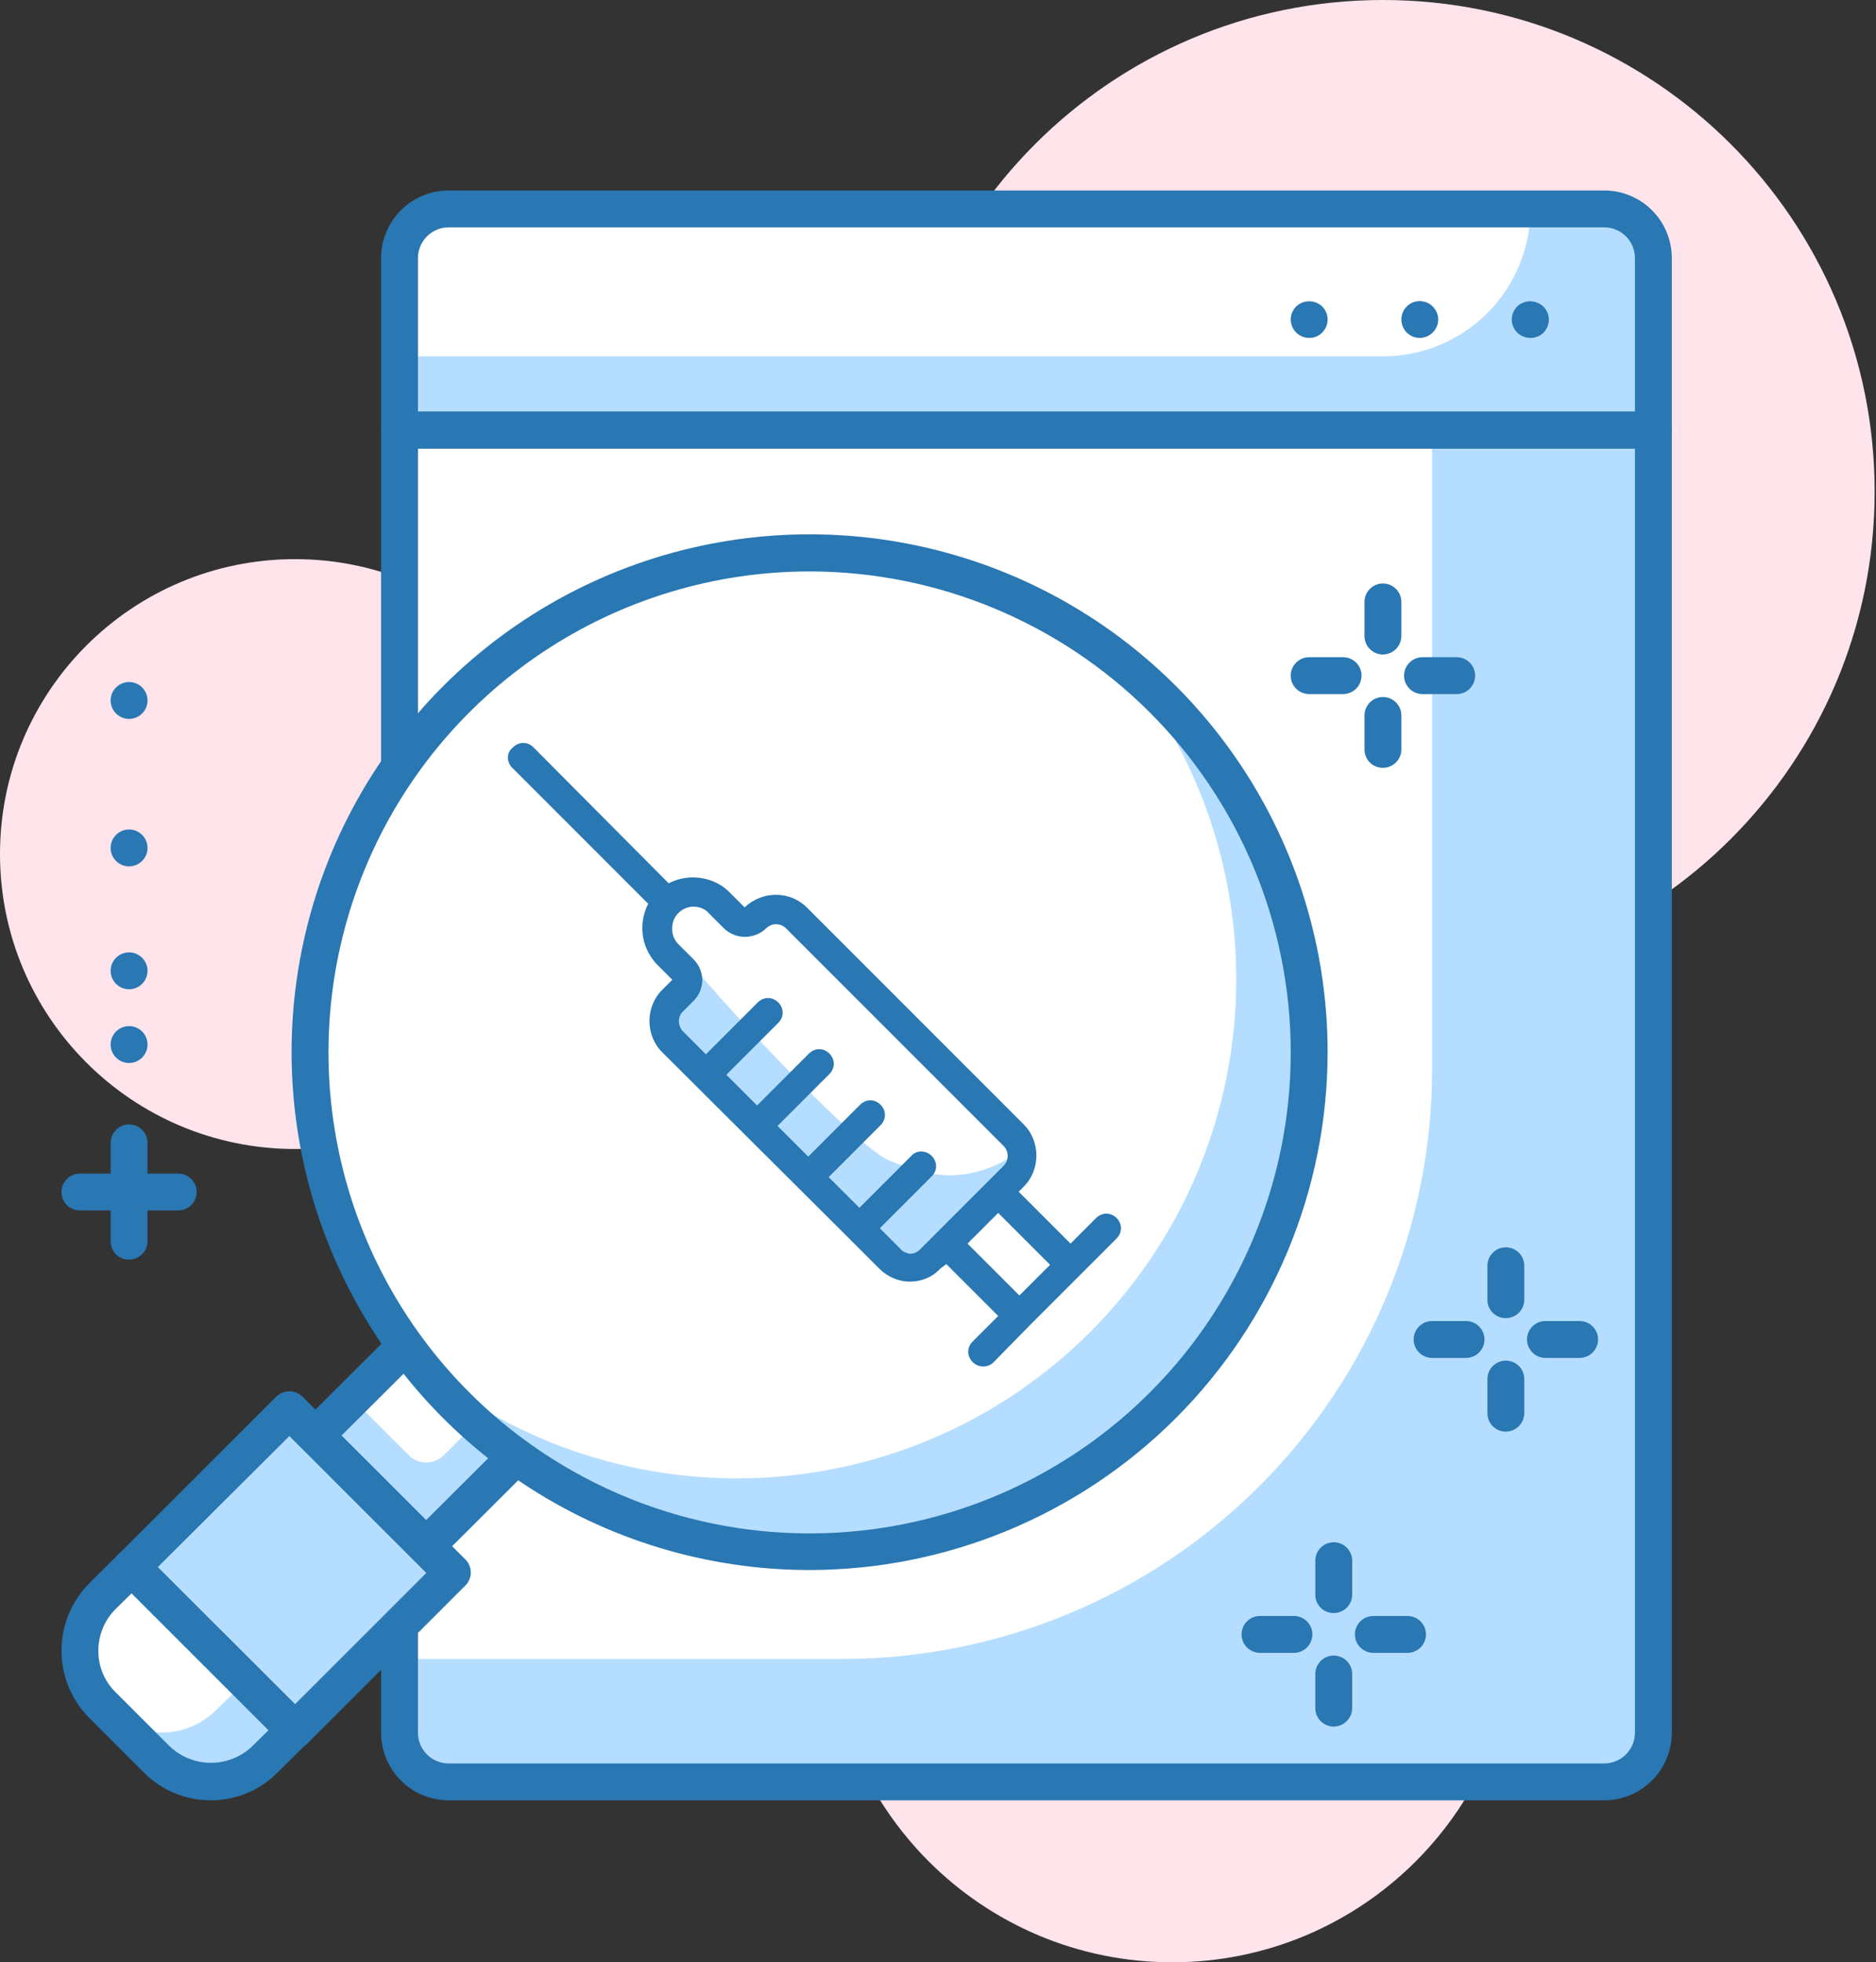 <svg width="153" height="160" viewBox="0 0 153 160" fill="none" xmlns="http://www.w3.org/2000/svg">
<rect x="0" y="0" width="153" height="160" fill="#333333" stroke="none"/>
<g clip-path="url(#clip0)">
<path d="M95.603 160C111.106 160 123.674 147.439 123.674 131.944C123.674 116.449 111.106 103.888 95.603 103.888C80.099 103.888 67.531 116.449 67.531 131.944C67.531 147.439 80.099 160 95.603 160Z" fill="#FFE4EB"/>
<path d="M24.061 93.687C37.35 93.687 48.122 82.921 48.122 69.639C48.122 56.358 37.35 45.591 24.061 45.591C10.773 45.591 0 56.358 0 69.639C0 82.921 10.773 93.687 24.061 93.687Z" fill="#FFE4EB"/>
<path d="M112.787 80.16C134.934 80.16 152.889 62.216 152.889 40.08C152.889 17.945 134.934 0 112.787 0C90.639 0 72.685 17.945 72.685 40.08C72.685 62.216 90.639 80.16 112.787 80.16Z" fill="#FFE4EB"/>
<path d="M32.583 35.07H134.843V141.283C134.843 142.345 134.421 143.365 133.669 144.117C132.916 144.868 131.896 145.291 130.833 145.291H36.593C35.53 145.291 34.51 144.868 33.758 144.117C33.005 143.365 32.583 142.345 32.583 141.283V35.07Z" fill="#B5DDFF"/>
<path d="M36.593 17.034H130.833C131.896 17.034 132.916 17.456 133.669 18.208C134.421 18.96 134.843 19.979 134.843 21.042V35.07H32.583V21.042C32.583 19.979 33.005 18.96 33.758 18.208C34.51 17.456 35.53 17.034 36.593 17.034Z" fill="#B5DDFF"/>
<path d="M32.583 35.07H116.797V87.174C116.797 99.93 111.727 112.164 102.702 121.183C93.678 130.203 81.438 135.27 68.675 135.27H32.583V35.07Z" fill="white"/>
<path d="M124.818 17.034H36.593C35.53 17.034 34.51 17.456 33.758 18.208C33.005 18.96 32.583 19.979 32.583 21.042V29.058H112.787C115.978 29.058 119.038 27.791 121.294 25.536C123.55 23.281 124.818 20.223 124.818 17.034Z" fill="white"/>
<path d="M130.833 146.794H36.593C35.131 146.794 33.728 146.213 32.694 145.179C31.66 144.146 31.079 142.744 31.079 141.283V35.07C31.076 34.872 31.114 34.675 31.188 34.492C31.263 34.308 31.373 34.142 31.514 34.001C31.654 33.861 31.821 33.751 32.004 33.676C32.188 33.602 32.385 33.565 32.583 33.567H134.843C135.242 33.567 135.625 33.725 135.907 34.007C136.189 34.289 136.347 34.672 136.347 35.07V141.283C136.347 142.744 135.766 144.146 134.732 145.179C133.698 146.213 132.295 146.794 130.833 146.794ZM34.087 36.573V141.283C34.087 141.947 34.351 142.584 34.821 143.054C35.291 143.524 35.928 143.788 36.593 143.788H130.833C131.498 143.788 132.135 143.524 132.605 143.054C133.075 142.584 133.339 141.947 133.339 141.283V36.573H34.087Z" fill="#2977B3"/>
<path d="M134.843 36.573H32.583C32.184 36.573 31.802 36.415 31.52 36.133C31.238 35.851 31.079 35.469 31.079 35.07V21.042C31.079 19.581 31.66 18.179 32.694 17.145C33.728 16.112 35.131 15.531 36.593 15.531H130.833C132.295 15.531 133.698 16.112 134.732 17.145C135.766 18.179 136.347 19.581 136.347 21.042V35.07C136.342 35.467 136.182 35.846 135.901 36.127C135.62 36.408 135.24 36.568 134.843 36.573ZM34.087 33.567H133.339V21.042C133.339 20.378 133.075 19.741 132.605 19.271C132.135 18.801 131.498 18.537 130.833 18.537H36.593C35.928 18.537 35.291 18.801 34.821 19.271C34.351 19.741 34.087 20.378 34.087 21.042V33.567Z" fill="#2977B3"/>
<path d="M14.537 98.697H6.517C6.118 98.697 5.735 98.539 5.453 98.257C5.171 97.975 5.013 97.593 5.013 97.194C5.013 96.796 5.171 96.413 5.453 96.132C5.735 95.85 6.118 95.691 6.517 95.691H14.537C14.936 95.691 15.318 95.85 15.6 96.132C15.882 96.413 16.041 96.796 16.041 97.194C16.041 97.593 15.882 97.975 15.6 98.257C15.318 98.539 14.936 98.697 14.537 98.697Z" fill="#2977B3"/>
<path d="M10.526 102.705C10.328 102.708 10.131 102.671 9.948 102.596C9.764 102.522 9.597 102.411 9.457 102.271C9.317 102.131 9.206 101.964 9.132 101.781C9.057 101.597 9.02 101.401 9.023 101.202V93.186C9.023 92.788 9.181 92.405 9.463 92.124C9.745 91.842 10.128 91.683 10.526 91.683C10.925 91.683 11.308 91.842 11.59 92.124C11.872 92.405 12.03 92.788 12.03 93.186V101.202C12.03 101.601 11.872 101.983 11.59 102.265C11.308 102.547 10.925 102.705 10.526 102.705Z" fill="#2977B3"/>
<path d="M10.527 86.673C11.358 86.673 12.031 86.001 12.031 85.17C12.031 84.34 11.358 83.667 10.527 83.667C9.697 83.667 9.023 84.34 9.023 85.17C9.023 86.001 9.697 86.673 10.527 86.673Z" fill="#2977B3"/>
<path d="M10.527 80.661C11.358 80.661 12.031 79.988 12.031 79.158C12.031 78.328 11.358 77.655 10.527 77.655C9.697 77.655 9.023 78.328 9.023 79.158C9.023 79.988 9.697 80.661 10.527 80.661Z" fill="#2977B3"/>
<path d="M10.527 70.641C11.358 70.641 12.031 69.968 12.031 69.138C12.031 68.308 11.358 67.635 10.527 67.635C9.697 67.635 9.023 68.308 9.023 69.138C9.023 69.968 9.697 70.641 10.527 70.641Z" fill="#2977B3"/>
<path d="M10.527 58.617C11.358 58.617 12.031 57.944 12.031 57.114C12.031 56.284 11.358 55.611 10.527 55.611C9.697 55.611 9.023 56.284 9.023 57.114C9.023 57.944 9.697 58.617 10.527 58.617Z" fill="#2977B3"/>
<path d="M106.772 27.555C106.475 27.555 106.184 27.467 105.937 27.302C105.69 27.136 105.498 26.902 105.384 26.627C105.27 26.353 105.24 26.051 105.298 25.759C105.356 25.468 105.499 25.2 105.709 24.99C105.996 24.718 106.377 24.566 106.772 24.566C107.167 24.566 107.548 24.718 107.835 24.99C108.116 25.272 108.275 25.654 108.275 26.052C108.275 26.451 108.116 26.833 107.835 27.114C107.697 27.256 107.531 27.368 107.349 27.444C107.166 27.519 106.97 27.557 106.772 27.555Z" fill="#2977B3"/>
<path d="M114.291 26.052C114.291 25.654 114.449 25.271 114.731 24.989C115.013 24.707 115.396 24.549 115.795 24.549C116.192 24.554 116.572 24.714 116.852 24.995C117.133 25.276 117.293 25.655 117.299 26.052C117.293 26.449 117.133 26.828 116.852 27.109C116.572 27.39 116.192 27.55 115.795 27.555C115.396 27.555 115.013 27.397 114.731 27.115C114.449 26.833 114.291 26.451 114.291 26.052Z" fill="#2977B3"/>
<path d="M124.797 27.555C124.4 27.547 124.021 27.389 123.735 27.114C123.453 26.832 123.295 26.451 123.295 26.052C123.295 25.654 123.453 25.272 123.735 24.99C124.022 24.718 124.402 24.566 124.797 24.566C125.193 24.566 125.573 24.718 125.86 24.99C126.003 25.128 126.118 25.293 126.197 25.475C126.276 25.657 126.319 25.854 126.321 26.052C126.316 26.446 126.166 26.824 125.9 27.114C125.755 27.257 125.582 27.369 125.393 27.445C125.204 27.521 125.001 27.558 124.797 27.555Z" fill="#2977B3"/>
<path d="M25.73 117.069L34.747 126.081L44.02 116.814L35.002 107.801L25.73 117.069Z" fill="#B5DDFF"/>
<path d="M33.35 118.666L28.756 114.076L35.022 107.811L41.034 113.818L36.186 118.665C35.81 119.041 35.3 119.253 34.768 119.253C34.237 119.253 33.727 119.042 33.35 118.666Z" fill="white"/>
<path d="M34.749 127.575C34.35 127.575 33.968 127.416 33.686 127.134L24.663 118.116C24.382 117.834 24.224 117.452 24.224 117.054C24.224 116.656 24.382 116.274 24.663 115.992L33.947 106.733C34.234 106.461 34.614 106.31 35.01 106.31C35.405 106.31 35.786 106.461 36.072 106.733L45.095 115.751C45.377 116.033 45.535 116.415 45.535 116.813C45.535 117.212 45.377 117.594 45.095 117.876L35.812 127.134C35.53 127.416 35.148 127.575 34.749 127.575ZM27.852 117.054L34.749 123.948L41.907 116.813L35.01 109.92L27.852 117.054Z" fill="#2977B3"/>
<path d="M10.713 127.791L24.013 141.083L36.886 128.216L23.587 114.924L10.713 127.791Z" fill="#B5DDFF"/>
<path d="M24.061 142.585C23.662 142.585 23.28 142.426 22.998 142.144L9.664 128.858C9.383 128.576 9.225 128.194 9.225 127.795C9.225 127.397 9.383 127.015 9.664 126.733L22.537 113.868C22.824 113.596 23.204 113.444 23.6 113.444C23.995 113.444 24.376 113.596 24.663 113.868L37.956 127.154C38.238 127.436 38.396 127.818 38.396 128.216C38.396 128.615 38.238 128.997 37.956 129.278L25.084 142.144C24.812 142.416 24.446 142.574 24.061 142.585ZM12.852 127.795L24.061 138.958L34.768 128.256L23.6 117.094L12.852 127.795Z" fill="#2977B3"/>
<path d="M8.342 139.018L12.773 143.447C13.95 144.619 15.543 145.278 17.204 145.278C18.866 145.278 20.459 144.619 21.636 143.447L24.062 141.082L10.728 127.796L8.342 130.261C7.199 131.432 6.56 133.003 6.56 134.639C6.56 136.275 7.199 137.847 8.342 139.018Z" fill="white"/>
<path d="M20.052 137.074L17.625 139.439C16.449 140.611 14.855 141.27 13.194 141.27C11.533 141.27 9.939 140.611 8.763 139.439L8.342 139.018L12.773 143.447C13.95 144.619 15.543 145.278 17.204 145.278C18.866 145.278 20.459 144.619 21.636 143.447L24.062 141.082L20.052 137.074Z" fill="#B5DDFF"/>
<path d="M17.203 146.794C16.181 146.797 15.169 146.597 14.226 146.205C13.282 145.812 12.427 145.236 11.709 144.509L7.278 140.08C5.828 138.62 5.015 136.646 5.015 134.589C5.015 132.532 5.828 130.558 7.278 129.098L9.664 126.733C9.8 126.587 9.964 126.468 10.147 126.386C10.329 126.303 10.526 126.258 10.727 126.252C11.125 126.253 11.508 126.411 11.789 126.693L25.083 139.98C25.365 140.262 25.523 140.644 25.523 141.042C25.523 141.44 25.365 141.822 25.083 142.104L22.697 144.469C21.984 145.205 21.13 145.79 20.187 146.189C19.243 146.589 18.228 146.794 17.203 146.794ZM10.727 129.92L9.403 131.222C8.519 132.12 8.022 133.329 8.02 134.589C8.014 135.214 8.134 135.834 8.371 136.412C8.609 136.99 8.96 137.515 9.403 137.956L13.835 142.385C14.741 143.252 15.948 143.736 17.203 143.736C18.458 143.736 19.665 143.252 20.572 142.385L21.895 141.082L10.727 129.92Z" fill="#2977B3"/>
<path d="M66.028 45.09C74.083 45.09 81.956 47.477 88.653 51.95C95.35 56.422 100.57 62.779 103.652 70.216C106.734 77.653 107.541 85.837 105.969 93.732C104.398 101.627 100.52 108.88 94.824 114.572C89.129 120.264 81.873 124.14 73.973 125.711C66.073 127.281 57.885 126.475 50.444 123.395C43.003 120.314 36.643 115.097 32.168 108.404C27.693 101.711 25.305 93.842 25.305 85.792C25.305 74.997 29.595 64.644 37.232 57.011C44.87 49.378 55.228 45.09 66.028 45.09Z" fill="white"/>
<path d="M91.653 54.108C98.031 61.919 101.281 71.816 100.775 81.885C100.269 91.953 96.042 101.475 88.914 108.608C81.785 115.74 72.262 119.974 62.189 120.49C52.116 121.007 42.209 117.769 34.388 111.403C37.989 115.813 42.476 119.42 47.558 121.989C52.641 124.558 58.206 126.033 63.895 126.319C69.584 126.604 75.269 125.694 80.583 123.647C85.898 121.6 90.724 118.461 94.749 114.434C98.775 110.406 101.91 105.58 103.953 100.266C105.996 94.952 106.9 89.269 106.608 83.584C106.317 77.899 104.835 72.338 102.259 67.261C99.683 62.184 96.07 57.703 91.653 54.108Z" fill="#B5DDFF"/>
<path d="M66.029 128.016C57.673 128.016 49.505 125.54 42.557 120.9C35.61 116.26 30.195 109.666 26.997 101.95C23.8 94.235 22.963 85.745 24.593 77.554C26.223 69.363 30.247 61.84 36.155 55.934C42.064 50.029 49.591 46.008 57.787 44.379C65.982 42.749 74.476 43.586 82.196 46.781C89.916 49.977 96.514 55.389 101.156 62.333C105.798 69.277 108.276 77.441 108.276 85.792C108.266 96.987 103.811 107.721 95.891 115.637C87.97 123.554 77.23 128.006 66.029 128.016ZM66.029 46.593C58.267 46.593 50.68 48.894 44.226 53.204C37.773 57.514 32.743 63.641 29.774 70.808C26.805 77.976 26.029 85.862 27.544 93.47C29.06 101.078 32.799 108.066 38.289 113.55C43.779 119.035 50.773 122.768 58.386 124.279C65.999 125.79 73.889 125.011 81.059 122.039C88.229 119.068 94.356 114.038 98.665 107.586C102.974 101.134 105.272 93.549 105.269 85.792C105.258 75.395 101.12 65.428 93.763 58.079C86.405 50.73 76.431 46.599 66.029 46.593Z" fill="#2977B3"/>
<path d="M92.094 80.661C92.058 77.609 91.025 74.651 89.154 72.239C87.284 69.825 84.676 68.088 81.728 67.29C78.78 66.493 75.652 66.678 72.819 67.818C69.985 68.957 67.601 70.99 66.028 73.607C64.455 70.99 62.071 68.957 59.238 67.818C56.405 66.678 53.276 66.493 50.328 67.29C47.38 68.088 44.773 69.825 42.902 72.239C41.031 74.651 39.999 77.609 39.962 80.661C39.962 97.054 66.028 112.845 66.028 112.845C66.028 112.845 92.094 97.054 92.094 80.661Z" fill="white"/>
<path d="M105.529 134.769H102.762C102.363 134.769 101.98 134.611 101.698 134.329C101.416 134.047 101.258 133.665 101.258 133.266C101.258 132.868 101.416 132.486 101.698 132.204C101.98 131.922 102.363 131.763 102.762 131.763H105.529C105.928 131.763 106.31 131.922 106.592 132.204C106.874 132.486 107.033 132.868 107.033 133.266C107.033 133.665 106.874 134.047 106.592 134.329C106.31 134.611 105.928 134.769 105.529 134.769Z" fill="#2977B3"/>
<path d="M114.792 134.769H112.005C111.606 134.769 111.223 134.611 110.941 134.329C110.659 134.047 110.501 133.665 110.501 133.266C110.501 132.868 110.659 132.486 110.941 132.204C111.223 131.922 111.606 131.763 112.005 131.763H114.792C115.191 131.763 115.573 131.922 115.855 132.204C116.137 132.486 116.296 132.868 116.296 133.266C116.296 133.665 116.137 134.047 115.855 134.329C115.573 134.611 115.191 134.769 114.792 134.769Z" fill="#2977B3"/>
<path d="M108.776 140.781C108.377 140.781 107.995 140.623 107.713 140.341C107.431 140.059 107.272 139.677 107.272 139.278V136.493C107.272 136.094 107.431 135.712 107.713 135.43C107.995 135.148 108.377 134.99 108.776 134.99C109.175 134.99 109.558 135.148 109.84 135.43C110.122 135.712 110.28 136.094 110.28 136.493V139.278C110.275 139.675 110.115 140.055 109.834 140.335C109.553 140.616 109.174 140.776 108.776 140.781Z" fill="#2977B3"/>
<path d="M108.776 131.523C108.578 131.526 108.381 131.489 108.198 131.414C108.014 131.34 107.847 131.229 107.707 131.089C107.567 130.949 107.456 130.782 107.382 130.598C107.307 130.415 107.27 130.218 107.273 130.02V127.255C107.273 126.856 107.431 126.474 107.713 126.192C107.995 125.91 108.378 125.752 108.776 125.752C109.175 125.752 109.558 125.91 109.84 126.192C110.122 126.474 110.28 126.856 110.28 127.255V130.02C110.28 130.419 110.122 130.801 109.84 131.083C109.558 131.365 109.175 131.523 108.776 131.523Z" fill="#2977B3"/>
<path d="M119.564 110.721H116.797C116.398 110.721 116.015 110.563 115.733 110.281C115.451 109.999 115.293 109.617 115.293 109.218C115.293 108.82 115.451 108.438 115.733 108.156C116.015 107.874 116.398 107.715 116.797 107.715H119.564C119.963 107.715 120.345 107.874 120.627 108.156C120.909 108.438 121.068 108.82 121.068 109.218C121.068 109.617 120.909 109.999 120.627 110.281C120.345 110.563 119.963 110.721 119.564 110.721Z" fill="#2977B3"/>
<path d="M128.828 110.721H126.041C125.642 110.721 125.26 110.563 124.978 110.281C124.696 109.999 124.537 109.617 124.537 109.218C124.537 108.82 124.696 108.438 124.978 108.156C125.26 107.874 125.642 107.715 126.041 107.715H128.828C129.227 107.715 129.609 107.874 129.891 108.156C130.173 108.438 130.332 108.82 130.332 109.218C130.332 109.617 130.173 109.999 129.891 110.281C129.609 110.563 129.227 110.721 128.828 110.721Z" fill="#2977B3"/>
<path d="M122.812 116.733C122.414 116.733 122.031 116.575 121.749 116.293C121.467 116.011 121.309 115.629 121.309 115.23V112.445C121.309 112.046 121.467 111.664 121.749 111.382C122.031 111.1 122.414 110.942 122.812 110.942C123.211 110.942 123.594 111.1 123.876 111.382C124.158 111.664 124.316 112.046 124.316 112.445V115.23C124.311 115.627 124.151 116.007 123.87 116.287C123.589 116.568 123.21 116.728 122.812 116.733Z" fill="#2977B3"/>
<path d="M122.813 107.475C122.614 107.478 122.418 107.441 122.234 107.366C122.05 107.292 121.883 107.181 121.743 107.041C121.603 106.901 121.492 106.734 121.418 106.55C121.343 106.367 121.306 106.17 121.309 105.972V103.206C121.309 102.808 121.467 102.426 121.749 102.144C122.031 101.862 122.414 101.703 122.813 101.703C123.211 101.703 123.594 101.862 123.876 102.144C124.158 102.426 124.316 102.808 124.316 103.206V105.972C124.316 106.371 124.158 106.753 123.876 107.035C123.594 107.317 123.211 107.475 122.813 107.475Z" fill="#2977B3"/>
<path d="M109.538 56.593H106.771C106.373 56.593 105.99 56.435 105.708 56.153C105.426 55.871 105.268 55.489 105.268 55.09C105.268 54.692 105.426 54.309 105.708 54.028C105.99 53.746 106.373 53.587 106.771 53.587H109.538C109.937 53.587 110.32 53.746 110.602 54.028C110.884 54.309 111.042 54.692 111.042 55.09C111.042 55.489 110.884 55.871 110.602 56.153C110.32 56.435 109.937 56.593 109.538 56.593Z" fill="#2977B3"/>
<path d="M118.803 56.593H116.016C115.617 56.593 115.234 56.435 114.952 56.153C114.67 55.871 114.512 55.489 114.512 55.09C114.512 54.692 114.67 54.309 114.952 54.028C115.234 53.746 115.617 53.587 116.016 53.587H118.803C119.201 53.587 119.584 53.746 119.866 54.028C120.148 54.309 120.306 54.692 120.306 55.09C120.306 55.489 120.148 55.871 119.866 56.153C119.584 56.435 119.201 56.593 118.803 56.593Z" fill="#2977B3"/>
<path d="M112.787 62.605C112.589 62.608 112.392 62.571 112.209 62.496C112.025 62.422 111.858 62.311 111.718 62.171C111.578 62.031 111.467 61.864 111.392 61.68C111.318 61.497 111.281 61.3 111.283 61.102V58.337C111.283 57.938 111.442 57.556 111.724 57.274C112.006 56.992 112.388 56.834 112.787 56.834C113.186 56.834 113.569 56.992 113.851 57.274C114.133 57.556 114.291 57.938 114.291 58.337V61.102C114.291 61.501 114.133 61.883 113.851 62.165C113.569 62.447 113.186 62.605 112.787 62.605Z" fill="#2977B3"/>
<path d="M112.787 53.367C112.388 53.367 112.006 53.209 111.724 52.927C111.442 52.645 111.283 52.263 111.283 51.864V49.078C111.283 48.68 111.442 48.297 111.724 48.016C112.006 47.734 112.388 47.575 112.787 47.575C113.186 47.575 113.568 47.734 113.85 48.016C114.132 48.297 114.291 48.68 114.291 49.078V51.864C114.286 52.261 114.126 52.64 113.845 52.921C113.564 53.202 113.184 53.362 112.787 53.367Z" fill="#2977B3"/>
<path d="M74.422 103.079C75.622 103.079 80.755 96.579 82.922 94.079C78.922 96.579 75.922 96.079 72.422 94.579C70.186 93.62 60.589 83.745 55.922 78.079C55.422 78.912 54.822 82.479 54.422 84.079C53.922 86.079 72.922 103.079 74.422 103.079Z" fill="#B5DDFF"/>
<path d="M80.993 111.115L83.913 108.135L85.999 106.05L91.064 100.984C91.541 100.507 91.541 99.792 91.064 99.315C90.588 98.839 89.872 98.839 89.396 99.315L87.31 101.401L83.079 97.17L83.496 96.753C84.867 95.382 84.867 93.058 83.496 91.687L65.796 73.988C64.425 72.617 62.161 72.617 60.731 73.988L59.479 72.736C58.704 71.961 57.632 71.544 56.499 71.544C55.784 71.544 55.129 71.723 54.533 72.021L43.508 60.936C43.031 60.459 42.316 60.459 41.839 60.936C41.541 61.175 41.422 61.473 41.422 61.771C41.422 62.069 41.541 62.367 41.779 62.605L52.864 73.69C52.566 74.285 52.387 74.941 52.387 75.656C52.387 76.788 52.804 77.802 53.579 78.636L54.831 79.887L53.996 80.722C52.626 82.092 52.626 84.417 53.996 85.787L69.193 100.924L71.696 103.427C72.352 104.083 73.246 104.5 74.199 104.5C75.153 104.5 76.046 104.142 76.702 103.427L77.179 103.07L81.41 107.301L79.324 109.387C79.086 109.625 78.967 109.923 78.967 110.221C78.967 110.519 79.086 110.817 79.324 111.055C79.801 111.532 80.516 111.532 80.993 111.115ZM73.424 101.818L71.756 100.15L75.987 95.918C76.464 95.442 76.464 94.727 75.987 94.25C75.51 93.773 74.735 93.773 74.318 94.25L70.087 98.481L67.584 95.978L71.815 91.747C72.292 91.27 72.292 90.555 71.815 90.078C71.338 89.601 70.623 89.601 70.147 90.078L65.915 94.309L63.412 91.806L67.644 87.575C68.12 87.098 68.12 86.383 67.644 85.906C67.167 85.43 66.452 85.43 65.975 85.906L61.744 90.138L59.241 87.635L63.472 83.403C63.949 82.927 63.949 82.212 63.472 81.735C62.995 81.258 62.28 81.258 61.803 81.735L57.572 85.966L55.725 84.119C55.248 83.642 55.248 82.867 55.725 82.45L56.559 81.616C57.513 80.662 57.513 79.172 56.559 78.219L55.307 76.967C54.652 76.312 54.652 75.12 55.307 74.464C55.665 74.107 56.082 73.928 56.559 73.928C57.036 73.928 57.513 74.107 57.81 74.464L59.062 75.716C60.015 76.61 61.505 76.61 62.459 75.716C62.936 75.239 63.651 75.239 64.127 75.716L81.827 93.415C82.066 93.654 82.185 93.952 82.185 94.25C82.185 94.548 82.066 94.846 81.827 95.084L78.43 98.481L75.033 101.878C74.795 102.116 74.497 102.235 74.199 102.235C73.901 102.176 73.603 102.057 73.424 101.818ZM78.907 101.401L81.41 98.898L85.641 103.129L83.138 105.632L78.907 101.401Z" fill="#2977B3"/>
</g>
<defs>
<clipPath id="clip0">
<rect width="152.889" height="160" fill="white"/>
</clipPath>
</defs>
</svg>
